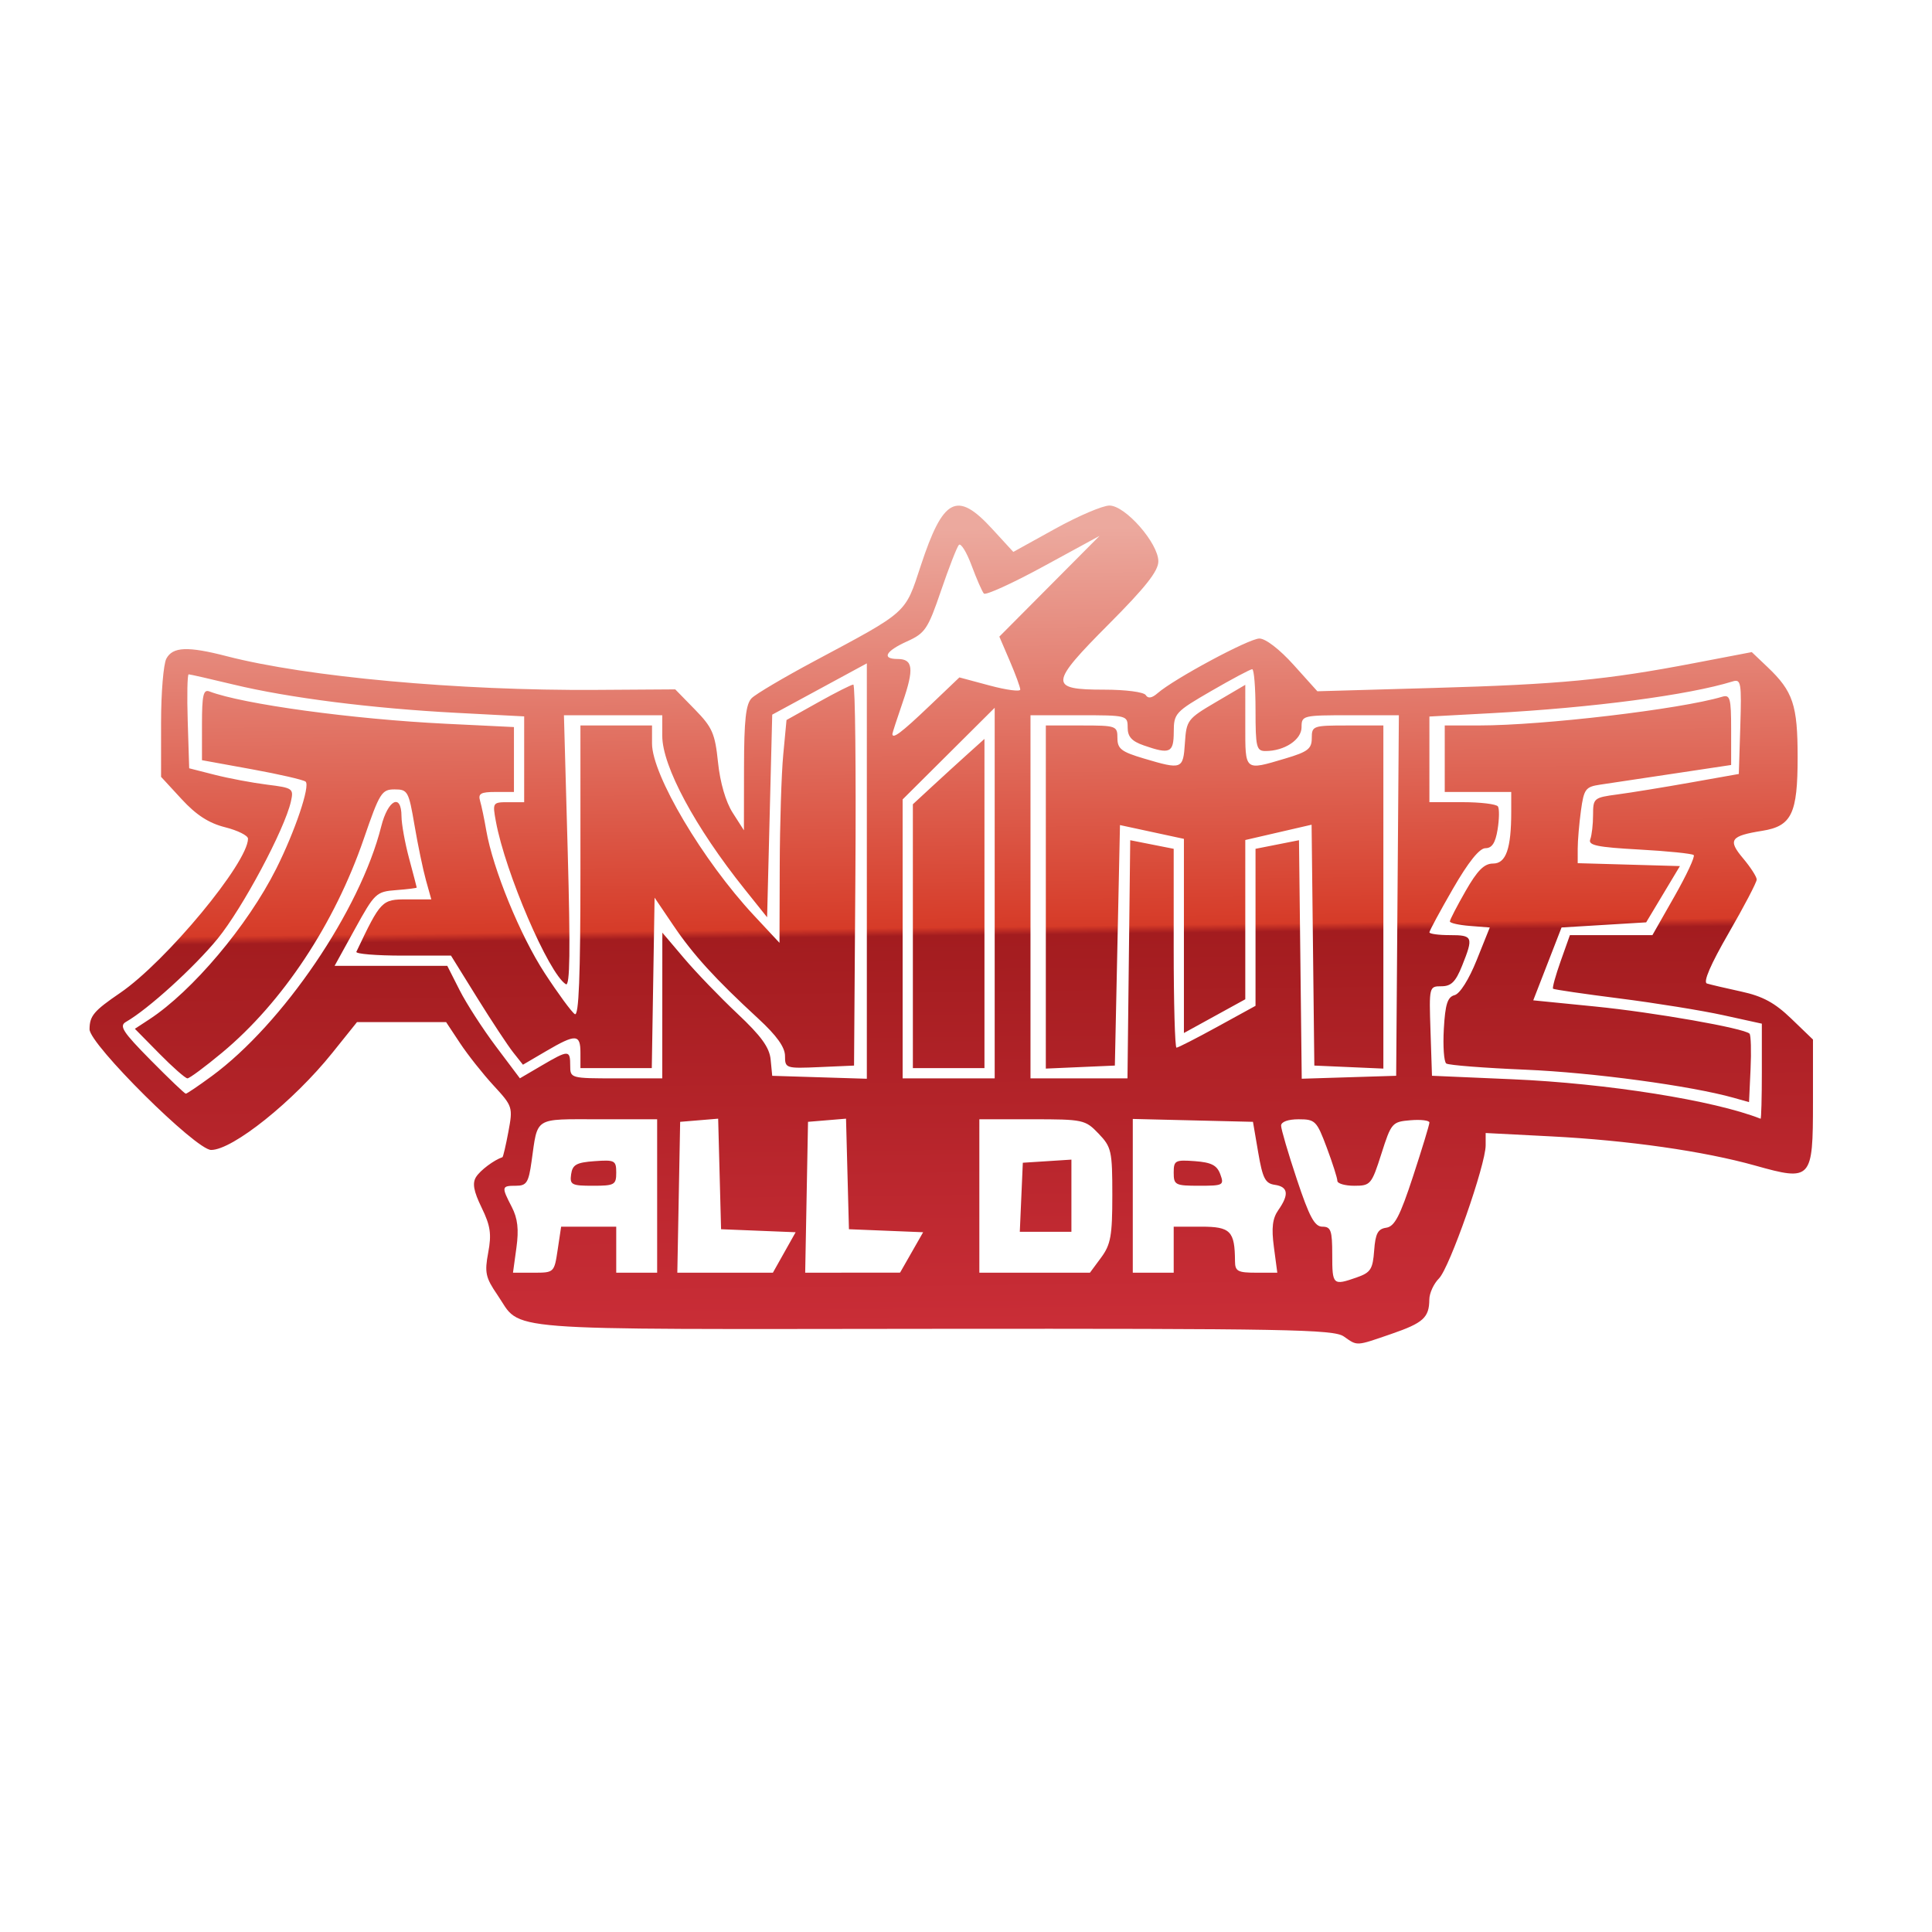 <?xml version="1.0" encoding="UTF-8" standalone="no"?>
<!-- Generator: Adobe Illustrator 16.0.0, SVG Export Plug-In . SVG Version: 6.00 Build 0)  -->

<svg
   version="1.1"
   id="Layer_1"
   x="0px"
   y="0px"
   width="280px"
   height="280px"
   viewBox="0 0 280 280"
   enable-background="new 0 0 280 280"
   xml:space="preserve"
   sodipodi:docname="anime.svg"
   inkscape:version="1.4 (e7c3feb100, 2024-10-09)"
   xmlns:inkscape="http://www.inkscape.org/namespaces/inkscape"
   xmlns:sodipodi="http://sodipodi.sourceforge.net/DTD/sodipodi-0.dtd"
   xmlns:xlink="http://www.w3.org/1999/xlink"
   xmlns="http://www.w3.org/2000/svg"
   xmlns:svg="http://www.w3.org/2000/svg"><defs
   id="defs216276"><linearGradient
   id="linearGradient1"
   inkscape:collect="always"><stop
     style="stop-color:#eca99e;stop-opacity:1;"
     offset="0"
     id="stop1" /><stop
     style="stop-color:#d63b28;stop-opacity:1;"
     offset="0.49"
     id="stop3" /><stop
     style="stop-color:#a31c1f;stop-opacity:1;"
     offset="0.5"
     id="stop4" /><stop
     style="stop-color:#cb2e38;stop-opacity:1;"
     offset="1"
     id="stop2" /></linearGradient>
	
	
	
<linearGradient
   inkscape:collect="always"
   xlink:href="#linearGradient1"
   id="linearGradient2"
   x1="128.746"
   y1="76.78"
   x2="130.154"
   y2="194.569"
   gradientUnits="userSpaceOnUse" /></defs><sodipodi:namedview
   id="namedview216274"
   pagecolor="#ffffff"
   bordercolor="#666666"
   borderopacity="1.0"
   inkscape:pageshadow="2"
   inkscape:pageopacity="0.0"
   inkscape:pagecheckerboard="0"
   showgrid="false"
   inkscape:zoom="1.4857143"
   inkscape:cx="196.53846"
   inkscape:cy="193.50961"
   inkscape:window-width="1600"
   inkscape:window-height="837"
   inkscape:window-x="0"
   inkscape:window-y="0"
   inkscape:window-maximized="1"
   inkscape:current-layer="layer2"
   inkscape:showpageshadow="2"
   inkscape:deskcolor="#d1d1d1" />
<g
   inkscape:groupmode="layer"
   id="layer2"
   inkscape:label="BG" />
<g
   inkscape:groupmode="layer"
   id="layer1"
   inkscape:label="Logo" /><path
   style="fill:#000000"
   d="m -940.626,418.918 v -74 h 341.5 341.5 v 74 74 h -341.5 -341.5 z m 278.761,12.75 0.261,-43.75 h 16.989 16.989 v -10.5 -10.5 h -47 -47 v 10.5 10.5 h 17 17 v 44.03 44.03 l 12.75,-0.28 12.75,-0.28 z m 149.56,40 c 0.875,-2.337 5.919,-16.625 11.207,-31.75 5.288,-15.125 13.183,-37.597 17.544,-49.938 4.361,-12.341 7.929,-22.579 7.929,-22.75 0,-0.172 -6.021,-0.312 -13.38,-0.312 h -13.38 l -11.787,34.75 c -13.745,40.523 -13.299,39.25 -13.765,39.25 -0.199,0 -5.947,-16.647 -12.775,-36.994 l -12.414,-36.994 -13.25,-0.006 c -7.988,-0.004 -13.25,0.383 -13.25,0.974 0,0.539 0.658,2.676 1.461,4.75 0.804,2.074 8.692,24.92 17.529,50.77 8.837,25.85 16.559,48.237 17.16,49.75 l 1.092,2.75 h 14.243 14.243 l 1.592,-4.25 z M -717.182,304.98 c -14.624,-2.302 -23.112,-10.672 -27.167,-26.79 -2.141,-8.509 -2.512,-52.159 -0.524,-61.666 2.619,-12.526 8.805,-21.828 17.419,-26.193 9.647,-4.888 27.659,-5.306 38.236,-0.887 8.697,3.634 16.059,13.949 18.646,26.125 1.577,7.424 2.311,42.569 1.104,52.849 -2.424,20.642 -9.043,30.953 -22.463,34.991 -5.875,1.768 -18.862,2.576 -25.25,1.57 z m 17.135,-17.947 c 6.939,-4.232 8.816,-14.699 8.167,-45.548 -0.519,-24.66 -1.564,-30.101 -6.734,-35.054 -2.564,-2.457 -3.873,-2.915 -8.448,-2.96 -13.17,-0.128 -16.526,8.593 -16.526,42.947 0,33.761 3.23,42.354 15.96,42.456 2.699,0.022 5.732,-0.715 7.58,-1.842 z m -181.478,11.636 c -0.572,-2.888 -4.639,-25.05 -9.039,-49.25 -4.4,-24.2 -8.689,-47.6 -9.531,-52 -0.842,-4.4 -1.532,-8.113 -1.532,-8.25 -9e-5,-0.138 4.941,-0.25 10.981,-0.25 10.575,0 10.999,0.083 11.474,2.25 0.271,1.238 1.837,11.475 3.479,22.75 1.642,11.275 4.202,28.825 5.688,39 1.486,10.175 2.981,18.83 3.324,19.234 0.342,0.404 3.453,-17.146 6.914,-39 3.461,-21.854 6.532,-40.746 6.824,-41.984 0.512,-2.163 0.954,-2.25 11.405,-2.25 10.455,0 10.893,0.086 11.392,2.25 0.286,1.238 3.24,19.575 6.564,40.75 3.324,21.175 6.308,39.175 6.63,40 0.419,1.074 12.822,-75.785 13.272,-82.25 0.029,-0.412 5.038,-0.75 11.132,-0.75 h 11.079 l -0.57,2.75 c -0.314,1.512 -4.842,26.375 -10.064,55.25 -5.222,28.875 -9.734,53.513 -10.028,54.75 -0.52,2.19 -0.879,2.25 -13.515,2.25 -9.715,0 -12.982,-0.314 -12.986,-1.25 -0.003,-0.688 -1.308,-9.575 -2.9,-19.75 -1.592,-10.175 -4.385,-28.282 -6.206,-40.238 -1.821,-11.956 -3.598,-21.406 -3.949,-21 -0.35,0.406 -2.3,11.763 -4.333,25.238 -2.033,13.475 -4.862,31.812 -6.286,40.75 l -2.59,16.25 h -12.794 -12.794 z m 262.898,-52.25 v -57.5 h 25.319 c 28.63,0 32.578,0.651 39.412,6.502 5.613,4.805 8.269,11.992 8.269,22.377 0,14.047 -4.2,22.453 -13.332,26.684 -4.083,1.892 -4.688,2.466 -3.117,2.96 12.943,4.069 14.25,6.674 15.914,31.707 1.108,16.672 1.512,19.248 3.426,21.836 l 2.17,2.934 h -12.991 -12.991 l -0.941,-3.75 c -0.518,-2.062 -1.173,-10.539 -1.457,-18.837 -0.791,-23.15 -2.478,-25.714 -17.282,-26.26 l -9.397,-0.347 v 24.597 24.597 h -11.5 -11.5 z m 42.41,-9.526 c 5.116,-2.591 7.021,-6.277 7.375,-14.274 0.546,-12.335 -3.847,-16.487 -18.398,-17.386 l -8.387,-0.518 v 17.205 17.205 l 8.25,-0.379 c 4.537,-0.208 9.56,-1.042 11.16,-1.853 z m 87.59,9.526 v -57.5 h 11.5 11.5 v 48 48 h 20.5 20.5 v 9.5 9.5 h -32 -32 z m 117,0.112 v -57.57 l 19.75,-0.271 c 23.675,-0.325 30.591,0.348 36.943,3.594 8.803,4.498 13.865,11.746 17.017,24.363 1.332,5.331 1.686,11.346 1.665,28.271 -0.029,24.101 -1.16,31.691 -6.2,41.617 -3.721,7.329 -7.026,10.499 -14.676,14.075 -5.975,2.794 -6.101,2.807 -30.25,3.147 l -24.25,0.342 z m 43.678,37.836 c 7.178,-5.22 9.905,-18.783 9.038,-44.948 -0.584,-17.619 -2.03,-23.977 -6.564,-28.851 -3.505,-3.767 -6.118,-4.674 -15.393,-5.342 l -7.759,-0.559 v 41.225 41.225 l 8.928,-0.349 c 7.045,-0.276 9.523,-0.782 11.75,-2.401 z M -896.126,122.039 c -8.802,-4.038 -15.067,-14.319 -14.299,-23.465 0.269,-3.208 7.96,-26.885 20.352,-62.657 l 19.919,-57.5 5.014,-5.055 c 8.204,-8.271 20.008,-9.862 29.95,-4.035 5.345,3.132 5.481,3.329 32.555,47.091 9.528,15.4 17.634,28.359 18.014,28.798 0.38,0.439 5.553,-13.286 11.496,-30.5 5.943,-17.214 11.855,-33.407 13.138,-35.986 4.002,-8.041 12.264,-12.827 22.08,-12.79 13.709,0.052 24.207,10.513 24.26,24.171 0.023,5.904 0.993,2.931 -31.667,96.985 -9.449,27.211 -11.135,30.178 -19.578,34.456 -4.346,2.202 -6.084,2.515 -12.246,2.204 -5.867,-0.296 -8.079,-0.917 -12.084,-3.393 -4.544,-2.808 -6.549,-5.678 -27.403,-39.223 -12.375,-19.906 -22.74,-36.2 -23.033,-36.208 -0.293,-0.008 -5.416,14.048 -11.385,31.235 -5.969,17.188 -11.646,32.831 -12.617,34.763 -4.265,8.493 -11.818,12.943 -21.965,12.943 -4.185,0 -7.925,-0.653 -10.5,-1.835 z m 214.668,-0.725 c -8.421,-4.196 -13.168,-12.052 -13.168,-21.788 0,-4.501 3.505,-15.575 20.024,-63.278 14.701,-42.451 20.777,-58.754 22.858,-61.326 4.387,-5.425 12.104,-9.004 19.417,-9.004 7.48,0 13.149,2.54 18.235,8.169 8.08,8.944 8.483,16.017 1.966,34.496 -2.475,7.018 -4.5,12.889 -4.5,13.048 0,0.158 12.732,0.288 28.294,0.288 h 28.294 l 5.871,-17.25 c 3.229,-9.488 6.945,-19.725 8.258,-22.75 4.658,-10.734 12.173,-15.94 23.065,-15.978 7.316,-0.026 11.418,1.459 16.6,6.008 5.779,5.074 7.991,10.213 7.952,18.47 -0.031,6.476 -1.438,11.006 -18.789,60.5 -10.316,29.425 -19.163,54.905 -19.662,56.623 -1.28,4.413 -8.565,12.328 -13.343,14.499 -4.695,2.133 -12.983,2.42 -18.923,0.656 -6.26,-1.859 -13.106,-9.217 -15.165,-16.297 -2.052,-7.059 -1.618,-10.12 3.574,-25.175 2.186,-6.34 3.975,-12.152 3.975,-12.916 0,-1.152 -4.755,-1.389 -27.871,-1.389 h -27.871 l -6.789,19.75 c -9.666,28.12 -11.105,30.543 -21.171,35.632 -5.137,2.597 -14.851,2.144 -21.131,-0.985 z m 215.261,0.223 c -6.332,-2.948 -11.029,-8.516 -13.071,-15.495 -2.022,-6.91 -1.473,-10.207 4.601,-27.624 7.464,-21.403 22.217,-64.049 28.651,-82.823 6.389,-18.64 9.621,-23.674 17.717,-27.593 5.838,-2.826 15.484,-2.838 21.294,-0.025 5.898,2.855 10.965,8.808 12.823,15.063 2.253,7.588 2.034,9.376 -2.945,23.993 -2.476,7.268 -4.388,13.316 -4.25,13.44 0.138,0.124 17.127,-10.541 37.752,-23.699 45.415,-28.974 45.198,-28.855 52.787,-28.855 19.386,0 30.615,20.766 19.87,36.746 -2.724,4.051 -7.177,7.245 -32.376,23.225 -16.07,10.191 -30.011,19.022 -30.981,19.625 -1.548,0.964 0.24,3.188 14.718,18.309 20.058,20.949 21.489,23.122 21.458,32.594 -0.047,14.593 -9.735,24.427 -24.113,24.478 -10.395,0.037 -12.85,-1.895 -43.817,-34.478 -15.158,-15.95 -27.895,-29.107 -28.304,-29.238 -0.409,-0.131 -4.789,11.516 -9.733,25.882 -7.674,22.296 -9.542,26.747 -12.761,30.404 -7.541,8.567 -18.906,10.92 -29.32,6.071 z M -596.902,-72.691 c -0.335,-0.335 -0.647,-26.66 -0.694,-58.5 l -0.086,-57.891 h 169.543 169.543 l -0.047,57.001 c -0.026,31.35 -0.306,57.675 -0.622,58.5 -0.508,1.324 -20.214,1.5 -168.802,1.5 -92.524,0 -168.5,-0.274 -168.835,-0.609 z"
   id="path1105" /><path
   style="fill:url(#linearGradient2);stroke-width:0.741;fill-opacity:1"
   d="m 194.735,193.68 c -1.445,-1.012 -8.442,-1.141 -59.646,-1.096 -64.184,0.056 -59.333,0.436 -63.008,-4.928 -1.71,-2.497 -1.869,-3.227 -1.326,-6.12 0.503,-2.683 0.329,-3.876 -0.954,-6.516 -1.166,-2.4 -1.372,-3.545 -0.802,-4.449 0.609,-0.965 2.602,-2.458 3.818,-2.86 0.101,-0.034 0.49,-1.695 0.863,-3.692 0.664,-3.556 0.62,-3.695 -2.147,-6.696 -1.554,-1.686 -3.737,-4.444 -4.853,-6.129 l -2.028,-3.064 H 58.196 51.74 l -3.59,4.475 c -5.613,6.999 -14.426,14.055 -17.553,14.055 -2.205,0 -17.638,-15.321 -17.62,-17.493 0.016,-1.948 0.608,-2.652 4.436,-5.267 6.653,-4.545 18.53,-18.874 18.53,-22.355 0,-0.45 -1.493,-1.195 -3.318,-1.654 -2.361,-0.595 -4.178,-1.768 -6.3,-4.071 l -2.982,-3.235 v -7.848 c 0,-4.316 0.345,-8.493 0.767,-9.282 0.925,-1.729 3.099,-1.816 8.761,-0.351 11.592,2.999 33.625,5.009 53.488,4.88 l 11.503,-0.075 2.855,2.923 c 2.523,2.583 2.912,3.475 3.345,7.664 0.302,2.92 1.117,5.72 2.122,7.289 l 1.631,2.549 0.013,-9.027 c 0.01,-6.986 0.262,-9.276 1.114,-10.129 0.606,-0.606 4.692,-3.021 9.08,-5.366 13.639,-7.29 13.12,-6.825 15.413,-13.799 3.25,-9.886 5.251,-10.928 10.338,-5.387 l 3.084,3.359 6.073,-3.359 c 3.34,-1.848 6.876,-3.359 7.858,-3.359 2.307,0 7.089,5.456 7.089,8.088 0,1.401 -1.853,3.751 -7.146,9.065 -8.686,8.718 -8.746,9.53 -0.703,9.53 3.119,0 5.752,0.345 6.026,0.789 0.328,0.531 0.889,0.441 1.711,-0.275 2.413,-2.1 13.259,-7.926 14.755,-7.926 0.899,0 2.938,1.571 4.964,3.823 l 3.438,3.823 16.829,-0.48 c 18.323,-0.522 25.048,-1.163 37.78,-3.599 l 8.351,-1.598 2.277,2.165 c 3.71,3.527 4.368,5.499 4.368,13.081 0,8.178 -0.864,9.973 -5.127,10.655 -4.624,0.739 -5.027,1.318 -2.778,3.991 1.086,1.291 1.975,2.672 1.975,3.07 0,0.398 -1.827,3.888 -4.06,7.755 -2.631,4.558 -3.74,7.131 -3.15,7.315 0.5,0.156 2.744,0.682 4.986,1.169 3.09,0.671 4.839,1.619 7.227,3.918 l 3.15,3.033 v 9.085 c 0,11.253 -0.2,11.472 -8.381,9.177 -7.438,-2.087 -18.403,-3.654 -29.605,-4.23 l -9.45,-0.486 v 1.78 c 0,2.836 -5.232,17.763 -6.763,19.293 -0.765,0.765 -1.396,2.141 -1.402,3.058 -0.018,2.622 -0.871,3.394 -5.515,4.992 -5.199,1.789 -4.864,1.772 -6.899,0.347 z m 1.898,-8.548 c 2.008,-0.7 2.323,-1.186 2.52,-3.891 0.179,-2.462 0.535,-3.136 1.746,-3.309 1.215,-0.174 1.998,-1.673 3.891,-7.45 1.304,-3.978 2.371,-7.486 2.371,-7.795 0,-0.309 -1.234,-0.459 -2.742,-0.333 -2.66,0.223 -2.786,0.368 -4.219,4.863 -1.42,4.451 -1.574,4.633 -3.929,4.633 -1.348,0 -2.451,-0.321 -2.451,-0.713 0,-0.392 -0.691,-2.56 -1.536,-4.818 -1.452,-3.882 -1.674,-4.104 -4.077,-4.104 -1.536,0 -2.541,0.366 -2.541,0.925 0,0.509 1.028,4.011 2.285,7.783 1.823,5.471 2.572,6.858 3.706,6.858 1.229,0 1.421,0.553 1.421,4.077 0,4.39 0.099,4.482 3.556,3.277 z m -115.809,-4.018 0.5,-3.335 h 3.992 3.992 v 3.335 3.335 h 2.965 2.965 v -11.118 -11.118 h -8.474 c -9.472,0 -8.805,-0.419 -9.728,6.115 -0.434,3.078 -0.72,3.521 -2.266,3.521 -2.092,0 -2.119,0.138 -0.598,3.079 0.855,1.653 1.036,3.243 0.672,5.893 l -0.499,3.629 h 2.989 c 2.974,0 2.991,-0.017 3.489,-3.335 z m 1.948,-10.933 c 0.197,-1.386 0.768,-1.706 3.387,-1.896 2.944,-0.213 3.15,-0.104 3.15,1.668 0,1.757 -0.248,1.896 -3.387,1.896 -3.088,0 -3.366,-0.147 -3.15,-1.668 z m 30.889,11.336 1.648,-2.932 -5.403,-0.218 -5.403,-0.218 -0.211,-8.011 -0.211,-8.011 -2.754,0.229 -2.754,0.229 -0.205,10.933 -0.205,10.933 h 6.925 6.925 z m 18.456,-0.006 1.671,-2.927 -5.377,-0.218 -5.377,-0.218 -0.211,-8.011 -0.211,-8.011 -2.754,0.229 -2.754,0.229 -0.205,10.933 -0.205,10.933 6.876,-0.006 6.876,-0.006 z m 27.467,0.744 c 1.393,-1.884 1.622,-3.16 1.622,-9.039 0,-6.419 -0.124,-6.975 -1.992,-8.924 -1.93,-2.015 -2.228,-2.079 -9.636,-2.079 h -7.644 v 11.118 11.118 h 8.014 8.014 z m -11.568,-8.739 0.219,-5.003 3.521,-0.226 3.521,-0.226 v 5.229 5.229 h -3.74 -3.74 z m 22.085,7.597 v -3.335 h 3.99 c 4.247,0 4.868,0.634 4.894,5.003 0.009,1.459 0.394,1.668 3.07,1.668 h 3.06 l -0.494,-3.726 c -0.369,-2.781 -0.205,-4.138 0.646,-5.353 1.581,-2.257 1.425,-3.377 -0.509,-3.655 -1.391,-0.2 -1.768,-0.933 -2.409,-4.684 l -0.76,-4.447 -8.709,-0.209 -8.709,-0.209 v 11.142 11.142 h 2.965 2.965 z m 0,-11.161 c 0,-1.765 0.212,-1.88 3.07,-1.668 2.394,0.178 3.204,0.595 3.682,1.896 0.583,1.588 0.436,1.668 -3.07,1.668 -3.456,0 -3.682,-0.117 -3.682,-1.896 z m 85.238,-14.667 v -6.927 l -5.585,-1.227 c -3.072,-0.675 -9.826,-1.766 -15.009,-2.424 -5.183,-0.658 -9.532,-1.294 -9.665,-1.413 -0.132,-0.119 0.363,-1.915 1.1,-3.991 l 1.341,-3.775 h 5.979 5.979 l 3.189,-5.606 c 1.754,-3.083 3.013,-5.781 2.798,-5.996 -0.215,-0.215 -3.769,-0.577 -7.897,-0.805 -6.103,-0.336 -7.43,-0.612 -7.098,-1.476 0.224,-0.584 0.408,-2.182 0.408,-3.551 0,-2.409 0.113,-2.503 3.521,-2.956 1.936,-0.257 6.689,-1.03 10.562,-1.718 l 7.041,-1.25 0.214,-6.91 c 0.197,-6.349 0.106,-6.877 -1.112,-6.5 -6.396,1.981 -20.249,3.807 -34.865,4.596 l -9.08,0.49 v 6.205 6.205 h 4.774 c 2.626,0 4.948,0.281 5.161,0.625 0.213,0.344 0.189,1.845 -0.053,3.335 -0.315,1.941 -0.815,2.71 -1.76,2.71 -0.871,0 -2.478,2.007 -4.721,5.895 -1.87,3.242 -3.4,6.077 -3.4,6.3 0,0.223 1.334,0.405 2.965,0.405 3.337,0 3.441,0.262 1.773,4.432 -0.934,2.335 -1.582,2.98 -2.994,2.98 -1.787,0 -1.8,0.052 -1.587,6.486 l 0.214,6.486 11.628,0.504 c 13.754,0.596 29.268,3.063 35.994,5.723 0.102,0.04 0.185,-3.044 0.185,-6.854 z m -4.077,3.818 c -6.151,-1.736 -20.451,-3.667 -30.158,-4.073 -5.988,-0.251 -11.163,-0.655 -11.5,-0.898 -0.337,-0.243 -0.496,-2.496 -0.354,-5.005 0.204,-3.592 0.535,-4.635 1.56,-4.903 0.77,-0.201 2.076,-2.272 3.2,-5.073 l 1.899,-4.733 -2.892,-0.228 c -1.59,-0.125 -2.892,-0.418 -2.892,-0.651 0,-0.233 1.025,-2.215 2.278,-4.405 1.717,-3.001 2.698,-3.982 3.984,-3.982 1.878,0 2.632,-2.152 2.632,-7.505 v -2.872 h -4.818 -4.818 v -4.818 -4.818 l 5.003,-6.2e-4 c 9.257,-0.001 29.117,-2.348 35.207,-4.16 1.148,-0.342 1.297,0.206 1.297,4.752 v 5.138 l -8.339,1.253 c -4.586,0.689 -9.378,1.408 -10.649,1.597 -2.116,0.315 -2.35,0.633 -2.78,3.768 -0.258,1.883 -0.469,4.366 -0.469,5.518 v 2.094 l 7.407,0.211 7.407,0.211 -2.446,4.077 -2.446,4.077 -6.131,0.371 -6.131,0.371 -2.051,5.28 -2.051,5.28 8.965,0.894 c 8.553,0.853 21.589,3.145 22.378,3.934 0.204,0.204 0.272,2.521 0.151,5.148 l -0.221,4.776 z M 30.665,155.979 c 10.342,-7.592 21.542,-24.084 24.583,-36.199 0.977,-3.893 2.925,-4.875 2.94,-1.482 0.005,1.121 0.501,3.873 1.103,6.115 0.602,2.242 1.098,4.141 1.103,4.219 0.005,0.079 -1.338,0.245 -2.984,0.371 -2.881,0.219 -3.103,0.428 -5.955,5.602 l -2.962,5.374 h 8.166 8.166 l 1.79,3.532 c 0.984,1.942 3.352,5.61 5.261,8.149 l 3.471,4.618 3.155,-1.849 c 3.908,-2.29 4.137,-2.29 4.137,0.004 0,1.839 0.049,1.853 6.671,1.853 h 6.671 l 0.005,-10.562 0.005,-10.562 3.139,3.706 c 1.726,2.038 5.207,5.653 7.736,8.032 3.464,3.259 4.653,4.904 4.824,6.671 l 0.227,2.345 6.856,0.213 6.856,0.213 V 126.239 96.138 l -6.856,3.717 -6.856,3.717 -0.371,14.682 -0.371,14.682 -3.262,-4.077 c -7.173,-8.963 -11.933,-17.824 -11.933,-22.211 v -2.989 h -7.125 -7.125 l 0.548,19.744 c 0.398,14.319 0.324,19.605 -0.269,19.239 -2.487,-1.537 -8.785,-16.192 -10.144,-23.602 -0.5,-2.725 -0.465,-2.78 1.796,-2.78 h 2.306 v -6.218 -6.218 l -9.821,-0.515 c -12.266,-0.643 -24.278,-2.167 -32.289,-4.096 -3.389,-0.816 -6.32,-1.484 -6.513,-1.484 -0.193,0 -0.256,3.064 -0.138,6.809 l 0.213,6.809 3.701,0.942 c 2.036,0.518 5.451,1.161 7.59,1.428 3.737,0.467 3.872,0.562 3.45,2.44 -0.911,4.051 -7.008,15.468 -10.621,19.889 -3.39,4.148 -10.106,10.244 -13.273,12.047 -1.038,0.591 -0.495,1.436 3.572,5.555 2.638,2.672 4.928,4.858 5.089,4.858 0.161,0 1.843,-1.138 3.737,-2.529 z m -7.58,-3.287 -3.538,-3.591 2.083,-1.363 c 6.256,-4.092 14.259,-13.587 18.399,-21.827 2.728,-5.431 4.958,-12.043 4.261,-12.632 -0.31,-0.262 -3.816,-1.068 -7.791,-1.792 l -7.227,-1.315 v -5.189 c 0,-4.227 0.199,-5.113 1.074,-4.777 4.818,1.849 20.791,4.031 34.319,4.688 l 9.821,0.477 v 4.703 4.703 h -2.644 c -2.169,0 -2.576,0.233 -2.263,1.297 0.21,0.713 0.611,2.631 0.891,4.262 0.961,5.584 4.917,15.249 8.47,20.692 1.954,2.993 3.919,5.669 4.367,5.946 0.584,0.361 0.814,-5.477 0.814,-20.665 v -21.168 h 5.188 5.188 v 2.619 c 0,4.543 7.364,16.969 14.75,24.889 l 3.724,3.993 0.034,-11.118 c 0.018,-6.115 0.247,-13.381 0.508,-16.146 l 0.475,-5.028 4.594,-2.569 c 2.527,-1.413 4.816,-2.569 5.088,-2.569 0.272,0 0.406,12.424 0.299,27.61 l -0.194,27.61 -5.003,0.219 c -4.889,0.214 -5.003,0.177 -5.003,-1.617 0,-1.264 -1.206,-2.949 -3.873,-5.408 -6.264,-5.776 -9.426,-9.247 -12.313,-13.515 l -2.715,-4.015 -0.203,12.353 -0.203,12.353 h -5.17 -5.17 v -2.224 c 0,-2.729 -0.669,-2.763 -4.961,-0.248 l -3.372,1.976 -1.418,-1.791 c -0.78,-0.985 -3.126,-4.542 -5.214,-7.905 l -3.796,-6.115 h -6.989 c -3.844,0 -6.87,-0.25 -6.724,-0.556 3.542,-7.454 3.682,-7.597 7.359,-7.597 h 3.499 l -0.776,-2.78 c -0.427,-1.529 -1.172,-5.114 -1.658,-7.968 -0.837,-4.926 -0.983,-5.188 -2.885,-5.188 -1.868,0 -2.168,0.481 -4.468,7.172 -4.235,12.321 -11.761,23.682 -20.514,30.966 -2.472,2.057 -4.739,3.74 -5.039,3.74 -0.3,0 -2.137,-1.616 -4.083,-3.592 z M 144.158,129.431 v -26.853 l -6.671,6.64 -6.671,6.64 v 20.213 20.213 h 6.671 6.671 z m -11.859,6.25 v -19.121 l 2.78,-2.57 c 1.529,-1.413 3.864,-3.545 5.188,-4.736 l 2.409,-2.166 v 23.857 23.857 h -5.188 -5.188 z m 31.302,3.346 0.199,-17.257 3.15,0.623 3.15,0.623 v 14.41 c 0,7.925 0.182,14.41 0.406,14.41 0.223,0 2.891,-1.364 5.93,-3.032 l 5.524,-3.032 v -11.378 -11.378 l 3.15,-0.623 3.15,-0.623 0.199,17.284 0.199,17.284 6.843,-0.213 6.843,-0.213 0.195,-26.127 0.195,-26.127 h -7.051 c -6.898,0 -7.051,0.038 -7.051,1.734 0,1.818 -2.475,3.454 -5.223,3.454 -1.315,0 -1.448,-0.542 -1.448,-5.93 0,-3.261 -0.217,-5.93 -0.482,-5.93 -0.265,0 -2.929,1.418 -5.921,3.15 -5.225,3.026 -5.439,3.259 -5.448,5.93 -0.01,3.05 -0.544,3.291 -4.346,1.966 -1.745,-0.608 -2.334,-1.264 -2.334,-2.594 0,-1.755 -0.101,-1.78 -7.041,-1.78 h -7.041 v 26.313 26.313 h 7.028 7.028 z m -12.031,-9.022 v -24.864 h 5.188 c 5.018,0 5.188,0.06 5.188,1.824 0,1.557 0.563,1.992 3.841,2.965 5.529,1.642 5.685,1.583 5.94,-2.265 0.218,-3.286 0.375,-3.493 4.488,-5.91 l 4.262,-2.505 v 5.91 c 0,6.656 -0.148,6.535 5.795,4.77 3.277,-0.973 3.841,-1.408 3.841,-2.965 0,-1.765 0.17,-1.824 5.188,-1.824 h 5.188 v 24.864 24.864 l -5.003,-0.219 -5.003,-0.219 -0.198,-17.454 -0.198,-17.454 -4.805,1.11 -4.805,1.11 v 11.54 11.54 l -4.447,2.445 -4.447,2.445 v -14.069 -14.069 l -4.633,-0.999 -4.633,-0.999 -0.371,17.427 -0.371,17.427 -5.003,0.219 -5.003,0.219 z m -16.956,-27.606 4.429,-4.224 4.411,1.182 c 2.426,0.65 4.411,0.911 4.411,0.58 0,-0.331 -0.682,-2.193 -1.516,-4.138 l -1.516,-3.536 7.26,-7.3 7.26,-7.3 -8.15,4.44 c -4.483,2.442 -8.358,4.205 -8.612,3.918 -0.254,-0.287 -1.057,-2.122 -1.785,-4.077 -0.728,-1.955 -1.557,-3.289 -1.843,-2.965 -0.286,0.325 -1.45,3.313 -2.586,6.64 -1.899,5.561 -2.298,6.154 -4.926,7.339 -3.119,1.407 -3.725,2.547 -1.353,2.547 2.234,0 2.4,1.412 0.734,6.252 -0.824,2.396 -1.499,4.471 -1.499,4.611 0,0.8 1.319,-0.191 5.28,-3.97 z"
   id="path1" /></svg>
